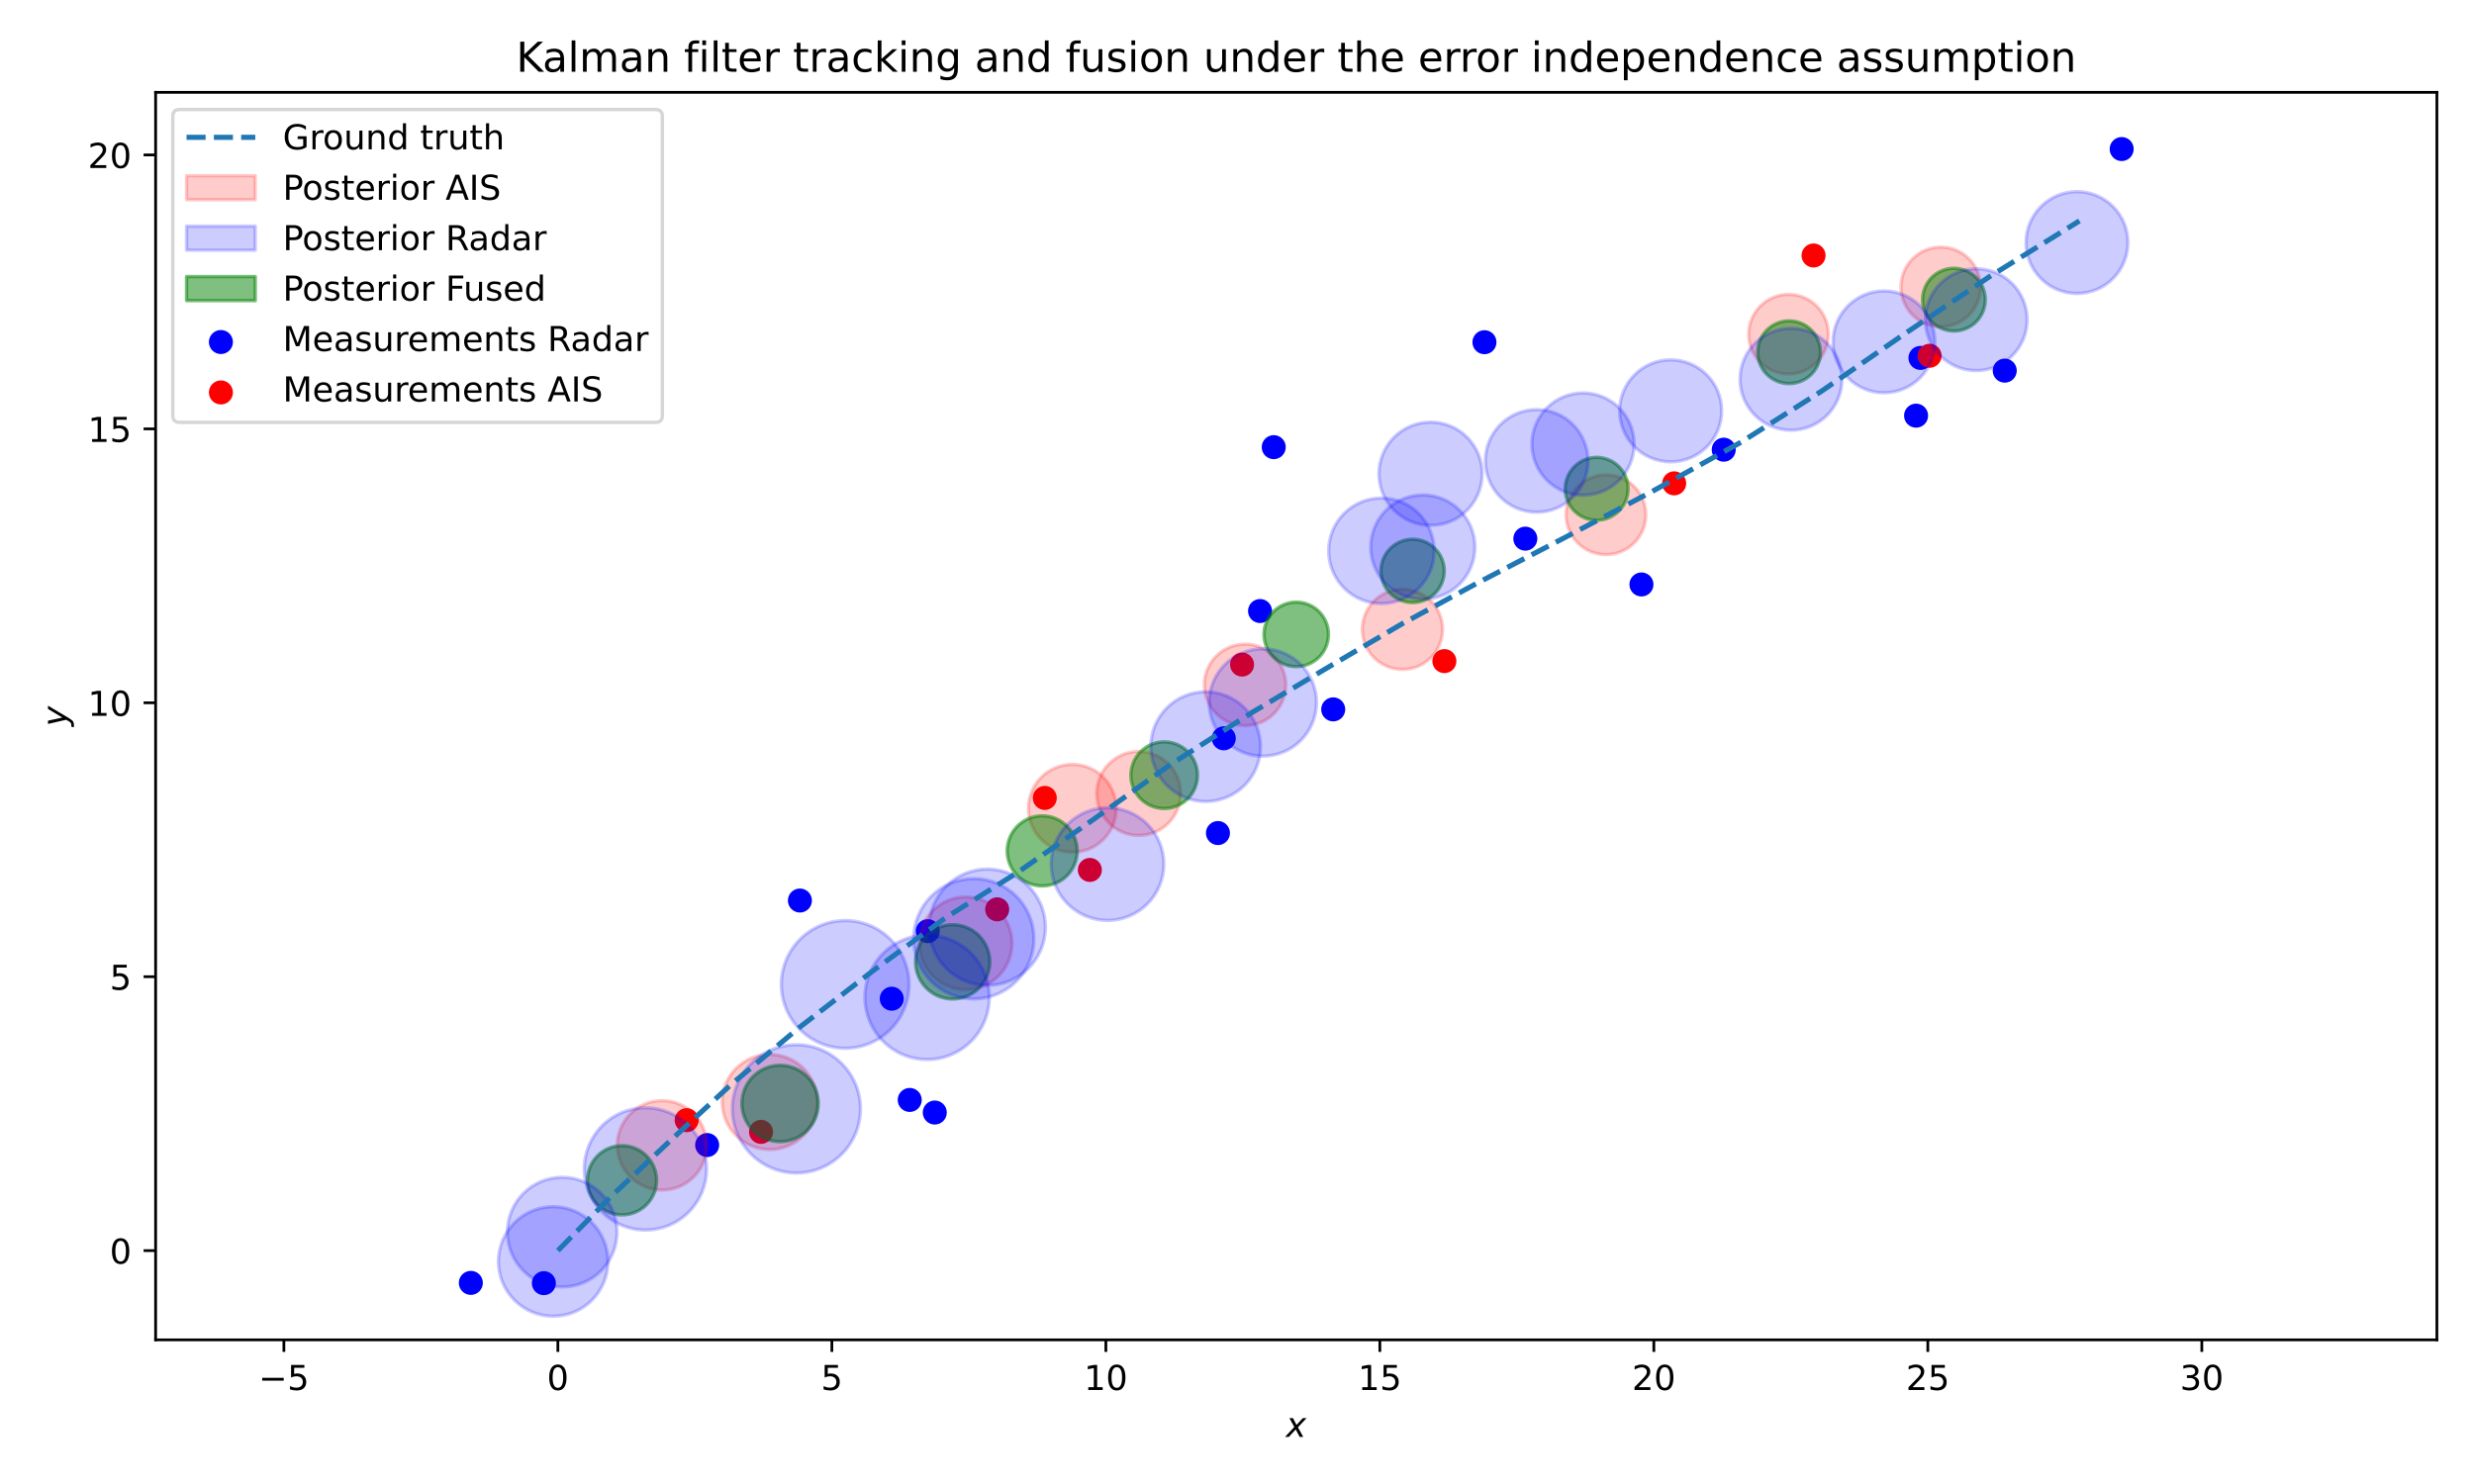 <?xml version="1.0" encoding="utf-8" standalone="no"?>
<!DOCTYPE svg PUBLIC "-//W3C//DTD SVG 1.1//EN"
  "http://www.w3.org/Graphics/SVG/1.1/DTD/svg11.dtd">
<!-- Created with matplotlib (https://matplotlib.org/) -->
<svg height="432pt" version="1.1" viewBox="0 0 720 432" width="720pt" xmlns="http://www.w3.org/2000/svg" xmlns:xlink="http://www.w3.org/1999/xlink">
 <defs>
  <style type="text/css">*{stroke-linecap:butt;stroke-linejoin:round;}</style>
 </defs>
 <g id="figure_1">
  <g id="patch_1">
   <path d="M 0 432 
L 720 432 
L 720 0 
L 0 0 
z
" style="fill:#ffffff;"/>
  </g>
  <g id="axes_1">
   <g id="patch_2">
    <path d="M 45.29 390.04 
L 709.2 390.04 
L 709.2 26.88 
L 45.29 26.88 
z
" style="fill:#ffffff;"/>
   </g>
   <g id="PathCollection_1">
    <defs>
     <path d="M 0 3 
C 0.796 3 1.559 2.684 2.121 2.121 
C 2.684 1.559 3 0.796 3 0 
C 3 -0.796 2.684 -1.559 2.121 -2.121 
C 1.559 -2.684 0.796 -3 0 -3 
C -0.796 -3 -1.559 -2.684 -2.121 -2.121 
C -2.684 -1.559 -3 -0.796 -3 0 
C -3 0.796 -2.684 1.559 -2.121 2.121 
C -1.559 2.684 -0.796 3 0 3 
z
" id="m20e8e42a6b" style="stroke:#0000ff;"/>
    </defs>
    <g clip-path="url(#p5b9c411e52)">
     <use style="fill:#0000ff;stroke:#0000ff;" x="158.277" xlink:href="#m20e8e42a6b" y="373.533"/>
     <use style="fill:#0000ff;stroke:#0000ff;" x="137.026" xlink:href="#m20e8e42a6b" y="373.456"/>
     <use style="fill:#0000ff;stroke:#0000ff;" x="205.798" xlink:href="#m20e8e42a6b" y="333.328"/>
     <use style="fill:#0000ff;stroke:#0000ff;" x="264.756" xlink:href="#m20e8e42a6b" y="320.197"/>
     <use style="fill:#0000ff;stroke:#0000ff;" x="232.797" xlink:href="#m20e8e42a6b" y="262.148"/>
     <use style="fill:#0000ff;stroke:#0000ff;" x="272.045" xlink:href="#m20e8e42a6b" y="323.865"/>
     <use style="fill:#0000ff;stroke:#0000ff;" x="270.003" xlink:href="#m20e8e42a6b" y="271.063"/>
     <use style="fill:#0000ff;stroke:#0000ff;" x="259.524" xlink:href="#m20e8e42a6b" y="290.731"/>
     <use style="fill:#0000ff;stroke:#0000ff;" x="354.456" xlink:href="#m20e8e42a6b" y="242.503"/>
     <use style="fill:#0000ff;stroke:#0000ff;" x="366.709" xlink:href="#m20e8e42a6b" y="177.873"/>
     <use style="fill:#0000ff;stroke:#0000ff;" x="356.155" xlink:href="#m20e8e42a6b" y="214.928"/>
     <use style="fill:#0000ff;stroke:#0000ff;" x="432.014" xlink:href="#m20e8e42a6b" y="99.617"/>
     <use style="fill:#0000ff;stroke:#0000ff;" x="388" xlink:href="#m20e8e42a6b" y="206.503"/>
     <use style="fill:#0000ff;stroke:#0000ff;" x="370.693" xlink:href="#m20e8e42a6b" y="130.17"/>
     <use style="fill:#0000ff;stroke:#0000ff;" x="477.706" xlink:href="#m20e8e42a6b" y="170.14"/>
     <use style="fill:#0000ff;stroke:#0000ff;" x="443.912" xlink:href="#m20e8e42a6b" y="156.804"/>
     <use style="fill:#0000ff;stroke:#0000ff;" x="501.652" xlink:href="#m20e8e42a6b" y="130.903"/>
     <use style="fill:#0000ff;stroke:#0000ff;" x="557.632" xlink:href="#m20e8e42a6b" y="120.997"/>
     <use style="fill:#0000ff;stroke:#0000ff;" x="558.905" xlink:href="#m20e8e42a6b" y="104.191"/>
     <use style="fill:#0000ff;stroke:#0000ff;" x="583.434" xlink:href="#m20e8e42a6b" y="107.893"/>
     <use style="fill:#0000ff;stroke:#0000ff;" x="617.464" xlink:href="#m20e8e42a6b" y="43.387"/>
    </g>
   </g>
   <g id="PathCollection_2">
    <defs>
     <path d="M 0 3 
C 0.796 3 1.559 2.684 2.121 2.121 
C 2.684 1.559 3 0.796 3 0 
C 3 -0.796 2.684 -1.559 2.121 -2.121 
C 1.559 -2.684 0.796 -3 0 -3 
C -0.796 -3 -1.559 -2.684 -2.121 -2.121 
C -2.684 -1.559 -3 -0.796 -3 0 
C -3 0.796 -2.684 1.559 -2.121 2.121 
C -1.559 2.684 -0.796 3 0 3 
z
" id="m58824fe059" style="stroke:#ff0000;"/>
    </defs>
    <g clip-path="url(#p5b9c411e52)">
     <use style="fill:#ff0000;stroke:#ff0000;" x="199.834" xlink:href="#m58824fe059" y="326.086"/>
     <use style="fill:#ff0000;stroke:#ff0000;" x="221.48" xlink:href="#m58824fe059" y="329.492"/>
     <use style="fill:#ff0000;stroke:#ff0000;" x="290.21" xlink:href="#m58824fe059" y="264.712"/>
     <use style="fill:#ff0000;stroke:#ff0000;" x="304.059" xlink:href="#m58824fe059" y="232.281"/>
     <use style="fill:#ff0000;stroke:#ff0000;" x="317.177" xlink:href="#m58824fe059" y="253.241"/>
     <use style="fill:#ff0000;stroke:#ff0000;" x="361.472" xlink:href="#m58824fe059" y="193.458"/>
     <use style="fill:#ff0000;stroke:#ff0000;" x="420.356" xlink:href="#m58824fe059" y="192.454"/>
     <use style="fill:#ff0000;stroke:#ff0000;" x="487.229" xlink:href="#m58824fe059" y="140.707"/>
     <use style="fill:#ff0000;stroke:#ff0000;" x="527.795" xlink:href="#m58824fe059" y="74.375"/>
     <use style="fill:#ff0000;stroke:#ff0000;" x="561.564" xlink:href="#m58824fe059" y="103.564"/>
    </g>
   </g>
   <g id="patch_3">
    <path clip-path="url(#p5b9c411e52)" d="M 192.666 346.445 
C 196.12 346.445 199.433 345.073 201.876 342.63 
C 204.319 340.188 205.691 336.874 205.691 333.42 
C 205.691 329.966 204.319 326.653 201.876 324.21 
C 199.433 321.768 196.12 320.395 192.666 320.395 
C 189.212 320.395 185.899 321.768 183.456 324.21 
C 181.014 326.653 179.641 329.966 179.641 333.42 
C 179.641 336.874 181.014 340.188 183.456 342.63 
C 185.899 345.073 189.212 346.445 192.666 346.445 
z
" style="fill:#ff0000;opacity:0.2;stroke:#ff0000;stroke-linejoin:miter;"/>
   </g>
   <g id="patch_4">
    <path clip-path="url(#p5b9c411e52)" d="M 224.018 334.642 
C 227.691 334.642 231.213 333.182 233.81 330.585 
C 236.407 327.988 237.867 324.466 237.867 320.793 
C 237.867 317.12 236.407 313.597 233.81 311 
C 231.213 308.403 227.691 306.944 224.018 306.944 
C 220.345 306.944 216.822 308.403 214.225 311 
C 211.628 313.597 210.169 317.12 210.169 320.793 
C 210.169 324.466 211.628 327.988 214.225 330.585 
C 216.822 333.182 220.345 334.642 224.018 334.642 
z
" style="fill:#ff0000;opacity:0.2;stroke:#ff0000;stroke-linejoin:miter;"/>
   </g>
   <g id="patch_5">
    <path clip-path="url(#p5b9c411e52)" d="M 281.031 288.1 
C 284.61 288.1 288.043 286.678 290.573 284.147 
C 293.104 281.617 294.526 278.184 294.526 274.605 
C 294.526 271.026 293.104 267.593 290.573 265.063 
C 288.043 262.532 284.61 261.11 281.031 261.11 
C 277.452 261.11 274.019 262.532 271.488 265.063 
C 268.958 267.593 267.536 271.026 267.536 274.605 
C 267.536 278.184 268.958 281.617 271.488 284.147 
C 274.019 286.678 277.452 288.1 281.031 288.1 
z
" style="fill:#ff0000;opacity:0.2;stroke:#ff0000;stroke-linejoin:miter;"/>
   </g>
   <g id="patch_6">
    <path clip-path="url(#p5b9c411e52)" d="M 312.078 248.11 
C 315.471 248.11 318.725 246.762 321.124 244.362 
C 323.524 241.963 324.872 238.709 324.872 235.316 
C 324.872 231.923 323.524 228.668 321.124 226.269 
C 318.725 223.87 315.471 222.522 312.078 222.522 
C 308.685 222.522 305.43 223.87 303.031 226.269 
C 300.632 228.668 299.284 231.923 299.284 235.316 
C 299.284 238.709 300.632 241.963 303.031 244.362 
C 305.43 246.762 308.685 248.11 312.078 248.11 
z
" style="fill:#ff0000;opacity:0.2;stroke:#ff0000;stroke-linejoin:miter;"/>
   </g>
   <g id="patch_7">
    <path clip-path="url(#p5b9c411e52)" d="M 331.396 243.199 
C 334.638 243.199 337.748 241.911 340.04 239.619 
C 342.332 237.326 343.62 234.217 343.62 230.975 
C 343.62 227.733 342.332 224.623 340.04 222.331 
C 337.748 220.038 334.638 218.75 331.396 218.75 
C 328.154 218.75 325.045 220.038 322.752 222.331 
C 320.46 224.623 319.172 227.733 319.172 230.975 
C 319.172 234.217 320.46 237.326 322.752 239.619 
C 325.045 241.911 328.154 243.199 331.396 243.199 
z
" style="fill:#ff0000;opacity:0.2;stroke:#ff0000;stroke-linejoin:miter;"/>
   </g>
   <g id="patch_8">
    <path clip-path="url(#p5b9c411e52)" d="M 362.35 211.239 
C 365.497 211.239 368.515 209.988 370.741 207.763 
C 372.966 205.538 374.216 202.519 374.216 199.372 
C 374.216 196.225 372.966 193.206 370.741 190.981 
C 368.515 188.756 365.497 187.505 362.35 187.505 
C 359.202 187.505 356.184 188.756 353.958 190.981 
C 351.733 193.206 350.483 196.225 350.483 199.372 
C 350.483 202.519 351.733 205.538 353.958 207.763 
C 356.184 209.988 359.202 211.239 362.35 211.239 
z
" style="fill:#ff0000;opacity:0.2;stroke:#ff0000;stroke-linejoin:miter;"/>
   </g>
   <g id="patch_9">
    <path clip-path="url(#p5b9c411e52)" d="M 408.154 194.884 
C 411.253 194.884 414.226 193.652 416.418 191.461 
C 418.61 189.269 419.841 186.296 419.841 183.197 
C 419.841 180.097 418.61 177.124 416.418 174.933 
C 414.226 172.741 411.253 171.51 408.154 171.51 
C 405.055 171.51 402.082 172.741 399.89 174.933 
C 397.698 177.124 396.467 180.097 396.467 183.197 
C 396.467 186.296 397.698 189.269 399.89 191.461 
C 402.082 193.652 405.055 194.884 408.154 194.884 
z
" style="fill:#ff0000;opacity:0.2;stroke:#ff0000;stroke-linejoin:miter;"/>
   </g>
   <g id="patch_10">
    <path clip-path="url(#p5b9c411e52)" d="M 467.375 161.458 
C 470.456 161.458 473.411 160.234 475.589 158.056 
C 477.768 155.877 478.992 152.922 478.992 149.841 
C 478.992 146.76 477.768 143.805 475.589 141.626 
C 473.411 139.448 470.456 138.224 467.375 138.224 
C 464.294 138.224 461.338 139.448 459.16 141.626 
C 456.981 143.805 455.757 146.76 455.757 149.841 
C 455.757 152.922 456.981 155.877 459.16 158.056 
C 461.338 160.234 464.294 161.458 467.375 161.458 
z
" style="fill:#ff0000;opacity:0.2;stroke:#ff0000;stroke-linejoin:miter;"/>
   </g>
   <g id="patch_11">
    <path clip-path="url(#p5b9c411e52)" d="M 520.515 108.898 
C 523.591 108.898 526.541 107.676 528.716 105.5 
C 530.892 103.325 532.114 100.375 532.114 97.299 
C 532.114 94.223 530.892 91.272 528.716 89.097 
C 526.541 86.922 523.591 85.7 520.515 85.7 
C 517.439 85.7 514.488 86.922 512.313 89.097 
C 510.138 91.272 508.916 94.223 508.916 97.299 
C 508.916 100.375 510.138 103.325 512.313 105.5 
C 514.488 107.676 517.439 108.898 520.515 108.898 
z
" style="fill:#ff0000;opacity:0.2;stroke:#ff0000;stroke-linejoin:miter;"/>
   </g>
   <g id="patch_12">
    <path clip-path="url(#p5b9c411e52)" d="M 564.822 95.131 
C 567.898 95.131 570.848 93.909 573.022 91.734 
C 575.197 89.559 576.419 86.609 576.419 83.534 
C 576.419 80.458 575.197 77.508 573.022 75.334 
C 570.848 73.159 567.898 71.937 564.822 71.937 
C 561.747 71.937 558.797 73.159 556.622 75.334 
C 554.447 77.508 553.225 80.458 553.225 83.534 
C 553.225 86.609 554.447 89.559 556.622 91.734 
C 558.797 93.909 561.747 95.131 564.822 95.131 
z
" style="fill:#ff0000;opacity:0.2;stroke:#ff0000;stroke-linejoin:miter;"/>
   </g>
   <g id="patch_13">
    <path clip-path="url(#p5b9c411e52)" d="M 181.022 353.655 
C 183.693 353.655 186.255 352.594 188.143 350.706 
C 190.032 348.817 191.093 346.255 191.093 343.584 
C 191.093 340.913 190.032 338.351 188.143 336.463 
C 186.255 334.574 183.693 333.513 181.022 333.513 
C 178.351 333.513 175.789 334.574 173.901 336.463 
C 172.012 338.351 170.951 340.913 170.951 343.584 
C 170.951 346.255 172.012 348.817 173.901 350.706 
C 175.789 352.594 178.351 353.655 181.022 353.655 
z
" style="fill:#008000;opacity:0.5;stroke:#008000;stroke-linejoin:miter;"/>
   </g>
   <g id="patch_14">
    <path clip-path="url(#p5b9c411e52)" d="M 227.026 332.348 
C 229.975 332.348 232.802 331.177 234.887 329.092 
C 236.972 327.007 238.143 324.18 238.143 321.231 
C 238.143 318.283 236.972 315.455 234.887 313.371 
C 232.802 311.286 229.975 310.115 227.026 310.115 
C 224.078 310.115 221.25 311.286 219.166 313.371 
C 217.081 315.455 215.91 318.283 215.91 321.231 
C 215.91 324.18 217.081 327.007 219.166 329.092 
C 221.25 331.177 224.078 332.348 227.026 332.348 
z
" style="fill:#008000;opacity:0.5;stroke:#008000;stroke-linejoin:miter;"/>
   </g>
   <g id="patch_15">
    <path clip-path="url(#p5b9c411e52)" d="M 277.252 290.812 
C 280.12 290.812 282.87 289.673 284.898 287.645 
C 286.926 285.617 288.065 282.867 288.065 279.999 
C 288.065 277.132 286.926 274.381 284.898 272.354 
C 282.87 270.326 280.12 269.187 277.252 269.187 
C 274.385 269.187 271.634 270.326 269.607 272.354 
C 267.579 274.381 266.44 277.132 266.44 279.999 
C 266.44 282.867 267.579 285.617 269.607 287.645 
C 271.634 289.673 274.385 290.812 277.252 290.812 
z
" style="fill:#008000;opacity:0.5;stroke:#008000;stroke-linejoin:miter;"/>
   </g>
   <g id="patch_16">
    <path clip-path="url(#p5b9c411e52)" d="M 303.312 257.897 
C 306.016 257.897 308.611 256.823 310.524 254.91 
C 312.436 252.997 313.511 250.403 313.511 247.698 
C 313.511 244.993 312.436 242.399 310.524 240.486 
C 308.611 238.573 306.016 237.499 303.312 237.499 
C 300.607 237.499 298.012 238.573 296.099 240.486 
C 294.187 242.399 293.112 244.993 293.112 247.698 
C 293.112 250.403 294.187 252.997 296.099 254.91 
C 298.012 256.823 300.607 257.897 303.312 257.897 
z
" style="fill:#008000;opacity:0.5;stroke:#008000;stroke-linejoin:miter;"/>
   </g>
   <g id="patch_17">
    <path clip-path="url(#p5b9c411e52)" d="M 338.811 235.364 
C 341.384 235.364 343.852 234.342 345.672 232.522 
C 347.491 230.703 348.513 228.235 348.513 225.662 
C 348.513 223.089 347.491 220.621 345.672 218.801 
C 343.852 216.982 341.384 215.959 338.811 215.959 
C 336.238 215.959 333.77 216.982 331.951 218.801 
C 330.131 220.621 329.109 223.089 329.109 225.662 
C 329.109 228.235 330.131 230.703 331.951 232.522 
C 333.77 234.342 336.238 235.364 338.811 235.364 
z
" style="fill:#008000;opacity:0.5;stroke:#008000;stroke-linejoin:miter;"/>
   </g>
   <g id="patch_18">
    <path clip-path="url(#p5b9c411e52)" d="M 377.239 194.058 
C 379.728 194.058 382.115 193.069 383.875 191.309 
C 385.635 189.549 386.624 187.161 386.624 184.672 
C 386.624 182.183 385.635 179.796 383.875 178.036 
C 382.115 176.276 379.728 175.287 377.239 175.287 
C 374.75 175.287 372.362 176.276 370.602 178.036 
C 368.842 179.796 367.853 182.183 367.853 184.672 
C 367.853 187.161 368.842 189.549 370.602 191.309 
C 372.362 193.069 374.75 194.058 377.239 194.058 
z
" style="fill:#008000;opacity:0.5;stroke:#008000;stroke-linejoin:miter;"/>
   </g>
   <g id="patch_19">
    <path clip-path="url(#p5b9c411e52)" d="M 411.102 175.415 
C 413.548 175.415 415.893 174.443 417.622 172.714 
C 419.351 170.985 420.323 168.64 420.323 166.194 
C 420.323 163.749 419.351 161.404 417.622 159.675 
C 415.893 157.946 413.548 156.974 411.102 156.974 
C 408.657 156.974 406.312 157.946 404.583 159.675 
C 402.854 161.404 401.882 163.749 401.882 166.194 
C 401.882 168.64 402.854 170.985 404.583 172.714 
C 406.312 174.443 408.657 175.415 411.102 175.415 
z
" style="fill:#008000;opacity:0.5;stroke:#008000;stroke-linejoin:miter;"/>
   </g>
   <g id="patch_20">
    <path clip-path="url(#p5b9c411e52)" d="M 464.665 151.444 
C 467.092 151.444 469.42 150.48 471.137 148.763 
C 472.853 147.047 473.817 144.719 473.817 142.292 
C 473.817 139.865 472.853 137.537 471.137 135.821 
C 469.42 134.104 467.092 133.14 464.665 133.14 
C 462.238 133.14 459.91 134.104 458.194 135.821 
C 456.477 137.537 455.513 139.865 455.513 142.292 
C 455.513 144.719 456.477 147.047 458.194 148.763 
C 459.91 150.48 462.238 151.444 464.665 151.444 
z
" style="fill:#008000;opacity:0.5;stroke:#008000;stroke-linejoin:miter;"/>
   </g>
   <g id="patch_21">
    <path clip-path="url(#p5b9c411e52)" d="M 520.671 111.667 
C 523.093 111.667 525.416 110.705 527.129 108.992 
C 528.841 107.28 529.803 104.957 529.803 102.535 
C 529.803 100.113 528.841 97.79 527.129 96.078 
C 525.416 94.365 523.093 93.403 520.671 93.403 
C 518.25 93.403 515.927 94.365 514.214 96.078 
C 512.502 97.79 511.54 100.113 511.54 102.535 
C 511.54 104.957 512.502 107.28 514.214 108.992 
C 515.927 110.705 518.25 111.667 520.671 111.667 
z
" style="fill:#008000;opacity:0.5;stroke:#008000;stroke-linejoin:miter;"/>
   </g>
   <g id="patch_22">
    <path clip-path="url(#p5b9c411e52)" d="M 568.646 96.357 
C 571.067 96.357 573.389 95.395 575.101 93.683 
C 576.813 91.971 577.775 89.649 577.775 87.228 
C 577.775 84.807 576.813 82.484 575.101 80.772 
C 573.389 79.061 571.067 78.099 568.646 78.099 
C 566.225 78.099 563.903 79.061 562.191 80.772 
C 560.479 82.484 559.517 84.807 559.517 87.228 
C 559.517 89.649 560.479 91.971 562.191 93.683 
C 563.903 95.395 566.225 96.357 568.646 96.357 
z
" style="fill:#008000;opacity:0.5;stroke:#008000;stroke-linejoin:miter;"/>
   </g>
   <g id="patch_23">
    <path clip-path="url(#p5b9c411e52)" d="M 162.358 364.061 
C 162.358 364.061 162.358 364.061 162.358 364.061 
C 162.358 364.061 162.358 364.061 162.358 364.061 
C 162.358 364.061 162.358 364.061 162.358 364.061 
C 162.358 364.061 162.358 364.061 162.358 364.061 
C 162.358 364.061 162.358 364.061 162.358 364.061 
C 162.358 364.061 162.358 364.061 162.358 364.061 
C 162.358 364.061 162.358 364.061 162.358 364.061 
C 162.358 364.061 162.358 364.061 162.358 364.061 
z
" style="fill:#ff0000;opacity:0.2;stroke:#ff0000;stroke-linejoin:miter;"/>
   </g>
   <g id="patch_24">
    <path clip-path="url(#p5b9c411e52)" d="M 162.358 364.061 
C 162.358 364.061 162.358 364.061 162.358 364.061 
C 162.358 364.061 162.358 364.061 162.358 364.061 
C 162.358 364.061 162.358 364.061 162.358 364.061 
C 162.358 364.061 162.358 364.061 162.358 364.061 
C 162.358 364.061 162.358 364.061 162.358 364.061 
C 162.358 364.061 162.358 364.061 162.358 364.061 
C 162.358 364.061 162.358 364.061 162.358 364.061 
C 162.358 364.061 162.358 364.061 162.358 364.061 
z
" style="fill:#0000ff;opacity:0.2;stroke:#0000ff;stroke-linejoin:miter;"/>
   </g>
   <g id="patch_25">
    <path clip-path="url(#p5b9c411e52)" d="M 162.358 364.061 
C 162.358 364.061 162.358 364.061 162.358 364.061 
C 162.358 364.061 162.358 364.061 162.358 364.061 
C 162.358 364.061 162.358 364.061 162.358 364.061 
C 162.358 364.061 162.358 364.061 162.358 364.061 
C 162.358 364.061 162.358 364.061 162.358 364.061 
C 162.358 364.061 162.358 364.061 162.358 364.061 
C 162.358 364.061 162.358 364.061 162.358 364.061 
C 162.358 364.061 162.358 364.061 162.358 364.061 
z
" style="fill:#008000;opacity:0.5;stroke:#008000;stroke-linejoin:miter;"/>
   </g>
   <g id="patch_26">
    <path clip-path="url(#p5b9c411e52)" d="M 160.998 383.166 
C 165.227 383.166 169.284 381.486 172.274 378.495 
C 175.265 375.504 176.945 371.448 176.945 367.218 
C 176.945 362.989 175.265 358.932 172.274 355.942 
C 169.284 352.951 165.227 351.271 160.998 351.271 
C 156.768 351.271 152.711 352.951 149.721 355.942 
C 146.73 358.932 145.05 362.989 145.05 367.218 
C 145.05 371.448 146.73 375.504 149.721 378.495 
C 152.711 381.486 156.768 383.166 160.998 383.166 
z
" style="fill:#0000ff;opacity:0.2;stroke:#0000ff;stroke-linejoin:miter;"/>
   </g>
   <g id="patch_27">
    <path clip-path="url(#p5b9c411e52)" d="M 163.619 374.636 
C 167.852 374.636 171.911 372.955 174.904 369.962 
C 177.897 366.969 179.579 362.909 179.579 358.677 
C 179.579 354.444 177.897 350.385 174.904 347.392 
C 171.911 344.399 167.852 342.717 163.619 342.717 
C 159.387 342.717 155.327 344.399 152.334 347.392 
C 149.341 350.385 147.66 354.444 147.66 358.677 
C 147.66 362.909 149.341 366.969 152.334 369.962 
C 155.327 372.955 159.387 374.636 163.619 374.636 
z
" style="fill:#0000ff;opacity:0.2;stroke:#0000ff;stroke-linejoin:miter;"/>
   </g>
   <g id="patch_28">
    <path clip-path="url(#p5b9c411e52)" d="M 187.844 358.081 
C 192.565 358.081 197.093 356.205 200.431 352.867 
C 203.77 349.529 205.645 345 205.645 340.279 
C 205.645 335.558 203.77 331.03 200.431 327.692 
C 197.093 324.354 192.565 322.478 187.844 322.478 
C 183.123 322.478 178.595 324.354 175.257 327.692 
C 171.919 331.03 170.043 335.558 170.043 340.279 
C 170.043 345 171.919 349.529 175.257 352.867 
C 178.595 356.205 183.123 358.081 187.844 358.081 
z
" style="fill:#0000ff;opacity:0.2;stroke:#0000ff;stroke-linejoin:miter;"/>
   </g>
   <g id="patch_29">
    <path clip-path="url(#p5b9c411e52)" d="M 231.769 341.457 
C 236.718 341.457 241.465 339.491 244.965 335.991 
C 248.464 332.492 250.431 327.745 250.431 322.796 
C 250.431 317.847 248.464 313.1 244.965 309.6 
C 241.465 306.101 236.718 304.134 231.769 304.134 
C 226.82 304.134 222.073 306.101 218.574 309.6 
C 215.074 313.1 213.108 317.847 213.108 322.796 
C 213.108 327.745 215.074 332.492 218.574 335.991 
C 222.073 339.491 226.82 341.457 231.769 341.457 
z
" style="fill:#0000ff;opacity:0.2;stroke:#0000ff;stroke-linejoin:miter;"/>
   </g>
   <g id="patch_30">
    <path clip-path="url(#p5b9c411e52)" d="M 245.983 305.16 
C 250.913 305.16 255.642 303.201 259.129 299.715 
C 262.615 296.228 264.574 291.499 264.574 286.568 
C 264.574 281.638 262.615 276.909 259.129 273.422 
C 255.642 269.936 250.913 267.977 245.983 267.977 
C 241.052 267.977 236.323 269.936 232.837 273.422 
C 229.35 276.909 227.391 281.638 227.391 286.568 
C 227.391 291.499 229.35 296.228 232.837 299.715 
C 236.323 303.201 241.052 305.16 245.983 305.16 
z
" style="fill:#0000ff;opacity:0.2;stroke:#0000ff;stroke-linejoin:miter;"/>
   </g>
   <g id="patch_31">
    <path clip-path="url(#p5b9c411e52)" d="M 269.819 308.435 
C 274.621 308.435 279.227 306.527 282.623 303.131 
C 286.018 299.736 287.926 295.13 287.926 290.328 
C 287.926 285.526 286.018 280.92 282.623 277.524 
C 279.227 274.129 274.621 272.221 269.819 272.221 
C 265.017 272.221 260.411 274.129 257.016 277.524 
C 253.62 280.92 251.712 285.526 251.712 290.328 
C 251.712 295.13 253.62 299.736 257.016 303.131 
C 260.411 306.527 265.017 308.435 269.819 308.435 
z
" style="fill:#0000ff;opacity:0.2;stroke:#0000ff;stroke-linejoin:miter;"/>
   </g>
   <g id="patch_32">
    <path clip-path="url(#p5b9c411e52)" d="M 283.387 290.791 
C 288.03 290.791 292.484 288.947 295.767 285.664 
C 299.05 282.38 300.895 277.927 300.895 273.284 
C 300.895 268.641 299.05 264.188 295.767 260.905 
C 292.484 257.621 288.03 255.777 283.387 255.777 
C 278.744 255.777 274.291 257.621 271.008 260.905 
C 267.725 264.188 265.88 268.641 265.88 273.284 
C 265.88 277.927 267.725 282.38 271.008 285.664 
C 274.291 288.947 278.744 290.791 283.387 290.791 
z
" style="fill:#0000ff;opacity:0.2;stroke:#0000ff;stroke-linejoin:miter;"/>
   </g>
   <g id="patch_33">
    <path clip-path="url(#p5b9c411e52)" d="M 287.341 286.846 
C 291.829 286.846 296.133 285.062 299.307 281.889 
C 302.481 278.715 304.264 274.411 304.264 269.923 
C 304.264 265.435 302.481 261.13 299.307 257.956 
C 296.133 254.783 291.829 253 287.341 253 
C 282.853 253 278.548 254.783 275.374 257.956 
C 272.201 261.13 270.418 265.435 270.418 269.923 
C 270.418 274.411 272.201 278.715 275.374 281.889 
C 278.548 285.062 282.853 286.846 287.341 286.846 
z
" style="fill:#0000ff;opacity:0.2;stroke:#0000ff;stroke-linejoin:miter;"/>
   </g>
   <g id="patch_34">
    <path clip-path="url(#p5b9c411e52)" d="M 322.317 267.942 
C 326.668 267.942 330.841 266.213 333.918 263.136 
C 336.994 260.06 338.723 255.886 338.723 251.535 
C 338.723 247.184 336.994 243.011 333.918 239.934 
C 330.841 236.858 326.668 235.129 322.317 235.129 
C 317.966 235.129 313.792 236.858 310.716 239.934 
C 307.639 243.011 305.911 247.184 305.911 251.535 
C 305.911 255.886 307.639 260.06 310.716 263.136 
C 313.792 266.213 317.966 267.942 322.317 267.942 
z
" style="fill:#0000ff;opacity:0.2;stroke:#0000ff;stroke-linejoin:miter;"/>
   </g>
   <g id="patch_35">
    <path clip-path="url(#p5b9c411e52)" d="M 350.883 233.323 
C 355.119 233.323 359.183 231.639 362.179 228.644 
C 365.174 225.648 366.857 221.585 366.857 217.348 
C 366.857 213.112 365.174 209.048 362.179 206.053 
C 359.183 203.057 355.119 201.374 350.883 201.374 
C 346.647 201.374 342.583 203.057 339.588 206.053 
C 336.592 209.048 334.909 213.112 334.909 217.348 
C 334.909 221.585 336.592 225.648 339.588 228.644 
C 342.583 231.639 346.647 233.323 350.883 233.323 
z
" style="fill:#0000ff;opacity:0.2;stroke:#0000ff;stroke-linejoin:miter;"/>
   </g>
   <g id="patch_36">
    <path clip-path="url(#p5b9c411e52)" d="M 367.519 220.118 
C 371.663 220.118 375.639 218.471 378.57 215.54 
C 381.5 212.609 383.147 208.634 383.147 204.489 
C 383.147 200.345 381.5 196.369 378.57 193.438 
C 375.639 190.508 371.663 188.861 367.519 188.861 
C 363.374 188.861 359.398 190.508 356.468 193.438 
C 353.537 196.369 351.89 200.345 351.89 204.489 
C 351.89 208.634 353.537 212.609 356.468 215.54 
C 359.398 218.471 363.374 220.118 367.519 220.118 
z
" style="fill:#0000ff;opacity:0.2;stroke:#0000ff;stroke-linejoin:miter;"/>
   </g>
   <g id="patch_37">
    <path clip-path="url(#p5b9c411e52)" d="M 402.032 175.706 
C 406.107 175.706 410.015 174.088 412.896 171.207 
C 415.777 168.326 417.395 164.418 417.395 160.344 
C 417.395 156.269 415.777 152.361 412.896 149.48 
C 410.015 146.599 406.107 144.981 402.032 144.981 
C 397.958 144.981 394.05 146.599 391.169 149.48 
C 388.288 152.361 386.67 156.269 386.67 160.344 
C 386.67 164.418 388.288 168.326 391.169 171.207 
C 394.05 174.088 397.958 175.706 402.032 175.706 
z
" style="fill:#0000ff;opacity:0.2;stroke:#0000ff;stroke-linejoin:miter;"/>
   </g>
   <g id="patch_38">
    <path clip-path="url(#p5b9c411e52)" d="M 414.088 174.435 
C 418.111 174.435 421.969 172.837 424.813 169.992 
C 427.658 167.148 429.256 163.29 429.256 159.267 
C 429.256 155.244 427.658 151.386 424.813 148.542 
C 421.969 145.697 418.111 144.099 414.088 144.099 
C 410.066 144.099 406.207 145.697 403.363 148.542 
C 400.519 151.386 398.92 155.244 398.92 159.267 
C 398.92 163.29 400.519 167.148 403.363 169.992 
C 406.207 172.837 410.066 174.435 414.088 174.435 
z
" style="fill:#0000ff;opacity:0.2;stroke:#0000ff;stroke-linejoin:miter;"/>
   </g>
   <g id="patch_39">
    <path clip-path="url(#p5b9c411e52)" d="M 416.338 152.948 
C 420.324 152.948 424.148 151.365 426.967 148.546 
C 429.785 145.727 431.369 141.903 431.369 137.917 
C 431.369 133.931 429.785 130.107 426.967 127.288 
C 424.148 124.47 420.324 122.886 416.338 122.886 
C 412.352 122.886 408.528 124.47 405.709 127.288 
C 402.89 130.107 401.307 133.931 401.307 137.917 
C 401.307 141.903 402.89 145.727 405.709 148.546 
C 408.528 151.365 412.352 152.948 416.338 152.948 
z
" style="fill:#0000ff;opacity:0.2;stroke:#0000ff;stroke-linejoin:miter;"/>
   </g>
   <g id="patch_40">
    <path clip-path="url(#p5b9c411e52)" d="M 447.215 149.104 
C 451.177 149.104 454.978 147.53 457.78 144.728 
C 460.581 141.927 462.156 138.126 462.156 134.164 
C 462.156 130.201 460.581 126.401 457.78 123.599 
C 454.978 120.797 451.177 119.223 447.215 119.223 
C 443.253 119.223 439.452 120.797 436.65 123.599 
C 433.848 126.401 432.274 130.201 432.274 134.164 
C 432.274 138.126 433.848 141.927 436.65 144.728 
C 439.452 147.53 443.253 149.104 447.215 149.104 
z
" style="fill:#0000ff;opacity:0.2;stroke:#0000ff;stroke-linejoin:miter;"/>
   </g>
   <g id="patch_41">
    <path clip-path="url(#p5b9c411e52)" d="M 460.709 144.159 
C 464.656 144.159 468.443 142.591 471.234 139.799 
C 474.025 137.008 475.593 133.222 475.593 129.274 
C 475.593 125.327 474.025 121.541 471.234 118.75 
C 468.443 115.958 464.656 114.39 460.709 114.39 
C 456.762 114.39 452.975 115.958 450.184 118.75 
C 447.393 121.541 445.825 125.327 445.825 129.274 
C 445.825 133.222 447.393 137.008 450.184 139.799 
C 452.975 142.591 456.762 144.159 460.709 144.159 
z
" style="fill:#0000ff;opacity:0.2;stroke:#0000ff;stroke-linejoin:miter;"/>
   </g>
   <g id="patch_42">
    <path clip-path="url(#p5b9c411e52)" d="M 486.207 134.454 
C 490.146 134.454 493.924 132.889 496.71 130.104 
C 499.495 127.318 501.06 123.54 501.06 119.601 
C 501.06 115.663 499.495 111.884 496.71 109.099 
C 493.924 106.314 490.146 104.749 486.207 104.749 
C 482.269 104.749 478.491 106.314 475.705 109.099 
C 472.92 111.884 471.355 115.663 471.355 119.601 
C 471.355 123.54 472.92 127.318 475.705 130.104 
C 478.491 132.889 482.269 134.454 486.207 134.454 
z
" style="fill:#0000ff;opacity:0.2;stroke:#0000ff;stroke-linejoin:miter;"/>
   </g>
   <g id="patch_43">
    <path clip-path="url(#p5b9c411e52)" d="M 521.236 125.236 
C 525.171 125.236 528.945 123.673 531.727 120.891 
C 534.509 118.109 536.072 114.335 536.072 110.4 
C 536.072 106.466 534.509 102.692 531.727 99.91 
C 528.945 97.128 525.171 95.564 521.236 95.564 
C 517.302 95.564 513.528 97.128 510.746 99.91 
C 507.963 102.692 506.4 106.466 506.4 110.4 
C 506.4 114.335 507.963 118.109 510.746 120.891 
C 513.528 123.673 517.302 125.236 521.236 125.236 
z
" style="fill:#0000ff;opacity:0.2;stroke:#0000ff;stroke-linejoin:miter;"/>
   </g>
   <g id="patch_44">
    <path clip-path="url(#p5b9c411e52)" d="M 548.292 114.348 
C 552.225 114.348 555.997 112.785 558.778 110.004 
C 561.558 107.223 563.121 103.451 563.121 99.519 
C 563.121 95.586 561.558 91.814 558.778 89.033 
C 555.997 86.252 552.225 84.69 548.292 84.69 
C 544.359 84.69 540.587 86.252 537.806 89.033 
C 535.026 91.814 533.463 95.586 533.463 99.519 
C 533.463 103.451 535.026 107.223 537.806 110.004 
C 540.587 112.785 544.359 114.348 548.292 114.348 
z
" style="fill:#0000ff;opacity:0.2;stroke:#0000ff;stroke-linejoin:miter;"/>
   </g>
   <g id="patch_45">
    <path clip-path="url(#p5b9c411e52)" d="M 575.135 107.893 
C 579.067 107.893 582.839 106.331 585.62 103.55 
C 588.4 100.77 589.962 96.998 589.962 93.066 
C 589.962 89.134 588.4 85.362 585.62 82.582 
C 582.839 79.801 579.067 78.239 575.135 78.239 
C 571.203 78.239 567.431 79.801 564.651 82.582 
C 561.87 85.362 560.308 89.134 560.308 93.066 
C 560.308 96.998 561.87 100.77 564.651 103.55 
C 567.431 106.331 571.203 107.893 575.135 107.893 
z
" style="fill:#0000ff;opacity:0.2;stroke:#0000ff;stroke-linejoin:miter;"/>
   </g>
   <g id="patch_46">
    <path clip-path="url(#p5b9c411e52)" d="M 604.454 85.436 
C 608.386 85.436 612.158 83.873 614.938 81.093 
C 617.719 78.312 619.281 74.54 619.281 70.608 
C 619.281 66.676 617.719 62.904 614.938 60.124 
C 612.158 57.343 608.386 55.781 604.454 55.781 
C 600.521 55.781 596.75 57.343 593.969 60.124 
C 591.189 62.904 589.626 66.676 589.626 70.608 
C 589.626 74.54 591.189 78.312 593.969 81.093 
C 596.75 83.873 600.521 85.436 604.454 85.436 
z
" style="fill:#0000ff;opacity:0.2;stroke:#0000ff;stroke-linejoin:miter;"/>
   </g>
   <g id="matplotlib.axis_1">
    <g id="xtick_1">
     <g id="line2d_1">
      <defs>
       <path d="M 0 0 
L 0 3.5 
" id="m71daad3e57" style="stroke:#000000;stroke-width:0.8;"/>
      </defs>
      <g>
       <use style="stroke:#000000;stroke-width:0.8;" x="82.619" xlink:href="#m71daad3e57" y="390.04"/>
      </g>
     </g>
     <g id="text_1">
      <!-- −5 -->
      <g transform="translate(75.248 404.638)scale(0.1 -0.1)">
       <defs>
        <path d="M 10.594 35.5 
L 73.188 35.5 
L 73.188 27.203 
L 10.594 27.203 
z
" id="DejaVuSans-8722"/>
        <path d="M 10.797 72.906 
L 49.516 72.906 
L 49.516 64.594 
L 19.828 64.594 
L 19.828 46.734 
Q 21.969 47.469 24.109 47.828 
Q 26.266 48.188 28.422 48.188 
Q 40.625 48.188 47.75 41.5 
Q 54.891 34.812 54.891 23.391 
Q 54.891 11.625 47.562 5.094 
Q 40.234 -1.422 26.906 -1.422 
Q 22.312 -1.422 17.547 -0.641 
Q 12.797 0.141 7.719 1.703 
L 7.719 11.625 
Q 12.109 9.234 16.797 8.062 
Q 21.484 6.891 26.703 6.891 
Q 35.156 6.891 40.078 11.328 
Q 45.016 15.766 45.016 23.391 
Q 45.016 31 40.078 35.438 
Q 35.156 39.891 26.703 39.891 
Q 22.75 39.891 18.812 39.016 
Q 14.891 38.141 10.797 36.281 
z
" id="DejaVuSans-53"/>
       </defs>
       <use xlink:href="#DejaVuSans-8722"/>
       <use x="83.789" xlink:href="#DejaVuSans-53"/>
      </g>
     </g>
    </g>
    <g id="xtick_2">
     <g id="line2d_2">
      <g>
       <use style="stroke:#000000;stroke-width:0.8;" x="162.358" xlink:href="#m71daad3e57" y="390.04"/>
      </g>
     </g>
     <g id="text_2">
      <!-- 0 -->
      <g transform="translate(159.177 404.638)scale(0.1 -0.1)">
       <defs>
        <path d="M 31.781 66.406 
Q 24.172 66.406 20.328 58.906 
Q 16.5 51.422 16.5 36.375 
Q 16.5 21.391 20.328 13.891 
Q 24.172 6.391 31.781 6.391 
Q 39.453 6.391 43.281 13.891 
Q 47.125 21.391 47.125 36.375 
Q 47.125 51.422 43.281 58.906 
Q 39.453 66.406 31.781 66.406 
z
M 31.781 74.219 
Q 44.047 74.219 50.516 64.516 
Q 56.984 54.828 56.984 36.375 
Q 56.984 17.969 50.516 8.266 
Q 44.047 -1.422 31.781 -1.422 
Q 19.531 -1.422 13.062 8.266 
Q 6.594 17.969 6.594 36.375 
Q 6.594 54.828 13.062 64.516 
Q 19.531 74.219 31.781 74.219 
z
" id="DejaVuSans-48"/>
       </defs>
       <use xlink:href="#DejaVuSans-48"/>
      </g>
     </g>
    </g>
    <g id="xtick_3">
     <g id="line2d_3">
      <g>
       <use style="stroke:#000000;stroke-width:0.8;" x="242.096" xlink:href="#m71daad3e57" y="390.04"/>
      </g>
     </g>
     <g id="text_3">
      <!-- 5 -->
      <g transform="translate(238.915 404.638)scale(0.1 -0.1)">
       <use xlink:href="#DejaVuSans-53"/>
      </g>
     </g>
    </g>
    <g id="xtick_4">
     <g id="line2d_4">
      <g>
       <use style="stroke:#000000;stroke-width:0.8;" x="321.835" xlink:href="#m71daad3e57" y="390.04"/>
      </g>
     </g>
     <g id="text_4">
      <!-- 10 -->
      <g transform="translate(315.472 404.638)scale(0.1 -0.1)">
       <defs>
        <path d="M 12.406 8.297 
L 28.516 8.297 
L 28.516 63.922 
L 10.984 60.406 
L 10.984 69.391 
L 28.422 72.906 
L 38.281 72.906 
L 38.281 8.297 
L 54.391 8.297 
L 54.391 0 
L 12.406 0 
z
" id="DejaVuSans-49"/>
       </defs>
       <use xlink:href="#DejaVuSans-49"/>
       <use x="63.623" xlink:href="#DejaVuSans-48"/>
      </g>
     </g>
    </g>
    <g id="xtick_5">
     <g id="line2d_5">
      <g>
       <use style="stroke:#000000;stroke-width:0.8;" x="401.573" xlink:href="#m71daad3e57" y="390.04"/>
      </g>
     </g>
     <g id="text_5">
      <!-- 15 -->
      <g transform="translate(395.211 404.638)scale(0.1 -0.1)">
       <use xlink:href="#DejaVuSans-49"/>
       <use x="63.623" xlink:href="#DejaVuSans-53"/>
      </g>
     </g>
    </g>
    <g id="xtick_6">
     <g id="line2d_6">
      <g>
       <use style="stroke:#000000;stroke-width:0.8;" x="481.312" xlink:href="#m71daad3e57" y="390.04"/>
      </g>
     </g>
     <g id="text_6">
      <!-- 20 -->
      <g transform="translate(474.949 404.638)scale(0.1 -0.1)">
       <defs>
        <path d="M 19.188 8.297 
L 53.609 8.297 
L 53.609 0 
L 7.328 0 
L 7.328 8.297 
Q 12.938 14.109 22.625 23.891 
Q 32.328 33.688 34.812 36.531 
Q 39.547 41.844 41.422 45.531 
Q 43.312 49.219 43.312 52.781 
Q 43.312 58.594 39.234 62.25 
Q 35.156 65.922 28.609 65.922 
Q 23.969 65.922 18.812 64.312 
Q 13.672 62.703 7.812 59.422 
L 7.812 69.391 
Q 13.766 71.781 18.938 73 
Q 24.125 74.219 28.422 74.219 
Q 39.75 74.219 46.484 68.547 
Q 53.219 62.891 53.219 53.422 
Q 53.219 48.922 51.531 44.891 
Q 49.859 40.875 45.406 35.406 
Q 44.188 33.984 37.641 27.219 
Q 31.109 20.453 19.188 8.297 
z
" id="DejaVuSans-50"/>
       </defs>
       <use xlink:href="#DejaVuSans-50"/>
       <use x="63.623" xlink:href="#DejaVuSans-48"/>
      </g>
     </g>
    </g>
    <g id="xtick_7">
     <g id="line2d_7">
      <g>
       <use style="stroke:#000000;stroke-width:0.8;" x="561.05" xlink:href="#m71daad3e57" y="390.04"/>
      </g>
     </g>
     <g id="text_7">
      <!-- 25 -->
      <g transform="translate(554.688 404.638)scale(0.1 -0.1)">
       <use xlink:href="#DejaVuSans-50"/>
       <use x="63.623" xlink:href="#DejaVuSans-53"/>
      </g>
     </g>
    </g>
    <g id="xtick_8">
     <g id="line2d_8">
      <g>
       <use style="stroke:#000000;stroke-width:0.8;" x="640.789" xlink:href="#m71daad3e57" y="390.04"/>
      </g>
     </g>
     <g id="text_8">
      <!-- 30 -->
      <g transform="translate(634.426 404.638)scale(0.1 -0.1)">
       <defs>
        <path d="M 40.578 39.312 
Q 47.656 37.797 51.625 33 
Q 55.609 28.219 55.609 21.188 
Q 55.609 10.406 48.188 4.484 
Q 40.766 -1.422 27.094 -1.422 
Q 22.516 -1.422 17.656 -0.516 
Q 12.797 0.391 7.625 2.203 
L 7.625 11.719 
Q 11.719 9.328 16.594 8.109 
Q 21.484 6.891 26.812 6.891 
Q 36.078 6.891 40.938 10.547 
Q 45.797 14.203 45.797 21.188 
Q 45.797 27.641 41.281 31.266 
Q 36.766 34.906 28.719 34.906 
L 20.219 34.906 
L 20.219 43.016 
L 29.109 43.016 
Q 36.375 43.016 40.234 45.922 
Q 44.094 48.828 44.094 54.297 
Q 44.094 59.906 40.109 62.906 
Q 36.141 65.922 28.719 65.922 
Q 24.656 65.922 20.016 65.031 
Q 15.375 64.156 9.812 62.312 
L 9.812 71.094 
Q 15.438 72.656 20.344 73.438 
Q 25.25 74.219 29.594 74.219 
Q 40.828 74.219 47.359 69.109 
Q 53.906 64.016 53.906 55.328 
Q 53.906 49.266 50.438 45.094 
Q 46.969 40.922 40.578 39.312 
z
" id="DejaVuSans-51"/>
       </defs>
       <use xlink:href="#DejaVuSans-51"/>
       <use x="63.623" xlink:href="#DejaVuSans-48"/>
      </g>
     </g>
    </g>
    <g id="text_9">
     <!-- $x$ -->
     <g transform="translate(374.245 418.317)scale(0.1 -0.1)">
      <defs>
       <path d="M 60.016 54.688 
L 34.906 27.875 
L 50.297 0 
L 39.984 0 
L 28.422 21.688 
L 8.297 0 
L -2.594 0 
L 24.312 28.812 
L 10.016 54.688 
L 20.312 54.688 
L 30.812 34.906 
L 49.125 54.688 
z
" id="DejaVuSans-Oblique-120"/>
      </defs>
      <use transform="translate(0 0.312)" xlink:href="#DejaVuSans-Oblique-120"/>
     </g>
    </g>
   </g>
   <g id="matplotlib.axis_2">
    <g id="ytick_1">
     <g id="line2d_9">
      <defs>
       <path d="M 0 0 
L -3.5 0 
" id="m631faa2d2a" style="stroke:#000000;stroke-width:0.8;"/>
      </defs>
      <g>
       <use style="stroke:#000000;stroke-width:0.8;" x="45.29" xlink:href="#m631faa2d2a" y="364.061"/>
      </g>
     </g>
     <g id="text_10">
      <!-- 0 -->
      <g transform="translate(31.927 367.86)scale(0.1 -0.1)">
       <use xlink:href="#DejaVuSans-48"/>
      </g>
     </g>
    </g>
    <g id="ytick_2">
     <g id="line2d_10">
      <g>
       <use style="stroke:#000000;stroke-width:0.8;" x="45.29" xlink:href="#m631faa2d2a" y="284.323"/>
      </g>
     </g>
     <g id="text_11">
      <!-- 5 -->
      <g transform="translate(31.927 288.122)scale(0.1 -0.1)">
       <use xlink:href="#DejaVuSans-53"/>
      </g>
     </g>
    </g>
    <g id="ytick_3">
     <g id="line2d_11">
      <g>
       <use style="stroke:#000000;stroke-width:0.8;" x="45.29" xlink:href="#m631faa2d2a" y="204.584"/>
      </g>
     </g>
     <g id="text_12">
      <!-- 10 -->
      <g transform="translate(25.565 208.383)scale(0.1 -0.1)">
       <use xlink:href="#DejaVuSans-49"/>
       <use x="63.623" xlink:href="#DejaVuSans-48"/>
      </g>
     </g>
    </g>
    <g id="ytick_4">
     <g id="line2d_12">
      <g>
       <use style="stroke:#000000;stroke-width:0.8;" x="45.29" xlink:href="#m631faa2d2a" y="124.846"/>
      </g>
     </g>
     <g id="text_13">
      <!-- 15 -->
      <g transform="translate(25.565 128.645)scale(0.1 -0.1)">
       <use xlink:href="#DejaVuSans-49"/>
       <use x="63.623" xlink:href="#DejaVuSans-53"/>
      </g>
     </g>
    </g>
    <g id="ytick_5">
     <g id="line2d_13">
      <g>
       <use style="stroke:#000000;stroke-width:0.8;" x="45.29" xlink:href="#m631faa2d2a" y="45.107"/>
      </g>
     </g>
     <g id="text_14">
      <!-- 20 -->
      <g transform="translate(25.565 48.906)scale(0.1 -0.1)">
       <use xlink:href="#DejaVuSans-50"/>
       <use x="63.623" xlink:href="#DejaVuSans-48"/>
      </g>
     </g>
    </g>
    <g id="text_15">
     <!-- $y$ -->
     <g transform="translate(19.465 211.46)rotate(-90)scale(0.1 -0.1)">
      <defs>
       <path d="M 24.812 -5.078 
Q 18.562 -15.578 14.625 -18.188 
Q 10.688 -20.797 4.594 -20.797 
L -2.484 -20.797 
L -0.984 -13.281 
L 4.203 -13.281 
Q 7.953 -13.281 10.594 -11.234 
Q 13.234 -9.188 16.5 -3.219 
L 19.281 2 
L 7.172 54.688 
L 16.703 54.688 
L 25.781 12.797 
L 50.875 54.688 
L 60.297 54.688 
z
" id="DejaVuSans-Oblique-121"/>
      </defs>
      <use transform="translate(0 0.312)" xlink:href="#DejaVuSans-Oblique-121"/>
     </g>
    </g>
   </g>
   <g id="line2d_14">
    <path clip-path="url(#p5b9c411e52)" d="M 162.358 364.061 
L 178.11 348.023 
L 195.012 332.094 
L 212.832 315.644 
L 232.5 299.202 
L 254.265 282.442 
L 275.296 267.085 
L 296.053 254.028 
L 318.2 238.555 
L 340.401 222.707 
L 364.361 207.409 
L 386.852 194.049 
L 408.089 181.56 
L 430.002 169.693 
L 454.944 156.725 
L 480.863 143.032 
L 506.763 128.681 
L 530.135 113.856 
L 553.812 97.505 
L 579.057 80.491 
L 605.172 64.302 
" style="fill:none;stroke:#1f77b4;stroke-dasharray:5.55,2.4;stroke-dashoffset:0;stroke-width:1.5;"/>
   </g>
   <g id="patch_47">
    <path d="M 45.29 390.04 
L 45.29 26.88 
" style="fill:none;stroke:#000000;stroke-linecap:square;stroke-linejoin:miter;stroke-width:0.8;"/>
   </g>
   <g id="patch_48">
    <path d="M 709.2 390.04 
L 709.2 26.88 
" style="fill:none;stroke:#000000;stroke-linecap:square;stroke-linejoin:miter;stroke-width:0.8;"/>
   </g>
   <g id="patch_49">
    <path d="M 45.29 390.04 
L 709.2 390.04 
" style="fill:none;stroke:#000000;stroke-linecap:square;stroke-linejoin:miter;stroke-width:0.8;"/>
   </g>
   <g id="patch_50">
    <path d="M 45.29 26.88 
L 709.2 26.88 
" style="fill:none;stroke:#000000;stroke-linecap:square;stroke-linejoin:miter;stroke-width:0.8;"/>
   </g>
   <g id="text_16">
    <!-- Kalman filter tracking and fusion under the error independence assumption -->
    <g transform="translate(150.226 20.88)scale(0.12 -0.12)">
     <defs>
      <path d="M 9.812 72.906 
L 19.672 72.906 
L 19.672 42.094 
L 52.391 72.906 
L 65.094 72.906 
L 28.906 38.922 
L 67.672 0 
L 54.688 0 
L 19.672 35.109 
L 19.672 0 
L 9.812 0 
z
" id="DejaVuSans-75"/>
      <path d="M 34.281 27.484 
Q 23.391 27.484 19.188 25 
Q 14.984 22.516 14.984 16.5 
Q 14.984 11.719 18.141 8.906 
Q 21.297 6.109 26.703 6.109 
Q 34.188 6.109 38.703 11.406 
Q 43.219 16.703 43.219 25.484 
L 43.219 27.484 
z
M 52.203 31.203 
L 52.203 0 
L 43.219 0 
L 43.219 8.297 
Q 40.141 3.328 35.547 0.953 
Q 30.953 -1.422 24.312 -1.422 
Q 15.922 -1.422 10.953 3.297 
Q 6 8.016 6 15.922 
Q 6 25.141 12.172 29.828 
Q 18.359 34.516 30.609 34.516 
L 43.219 34.516 
L 43.219 35.406 
Q 43.219 41.609 39.141 45 
Q 35.062 48.391 27.688 48.391 
Q 23 48.391 18.547 47.266 
Q 14.109 46.141 10.016 43.891 
L 10.016 52.203 
Q 14.938 54.109 19.578 55.047 
Q 24.219 56 28.609 56 
Q 40.484 56 46.344 49.844 
Q 52.203 43.703 52.203 31.203 
z
" id="DejaVuSans-97"/>
      <path d="M 9.422 75.984 
L 18.406 75.984 
L 18.406 0 
L 9.422 0 
z
" id="DejaVuSans-108"/>
      <path d="M 52 44.188 
Q 55.375 50.25 60.062 53.125 
Q 64.75 56 71.094 56 
Q 79.641 56 84.281 50.016 
Q 88.922 44.047 88.922 33.016 
L 88.922 0 
L 79.891 0 
L 79.891 32.719 
Q 79.891 40.578 77.094 44.375 
Q 74.312 48.188 68.609 48.188 
Q 61.625 48.188 57.562 43.547 
Q 53.516 38.922 53.516 30.906 
L 53.516 0 
L 44.484 0 
L 44.484 32.719 
Q 44.484 40.625 41.703 44.406 
Q 38.922 48.188 33.109 48.188 
Q 26.219 48.188 22.156 43.531 
Q 18.109 38.875 18.109 30.906 
L 18.109 0 
L 9.078 0 
L 9.078 54.688 
L 18.109 54.688 
L 18.109 46.188 
Q 21.188 51.219 25.484 53.609 
Q 29.781 56 35.688 56 
Q 41.656 56 45.828 52.969 
Q 50 49.953 52 44.188 
z
" id="DejaVuSans-109"/>
      <path d="M 54.891 33.016 
L 54.891 0 
L 45.906 0 
L 45.906 32.719 
Q 45.906 40.484 42.875 44.328 
Q 39.844 48.188 33.797 48.188 
Q 26.516 48.188 22.312 43.547 
Q 18.109 38.922 18.109 30.906 
L 18.109 0 
L 9.078 0 
L 9.078 54.688 
L 18.109 54.688 
L 18.109 46.188 
Q 21.344 51.125 25.703 53.562 
Q 30.078 56 35.797 56 
Q 45.219 56 50.047 50.172 
Q 54.891 44.344 54.891 33.016 
z
" id="DejaVuSans-110"/>
      <path id="DejaVuSans-32"/>
      <path d="M 37.109 75.984 
L 37.109 68.5 
L 28.516 68.5 
Q 23.688 68.5 21.797 66.547 
Q 19.922 64.594 19.922 59.516 
L 19.922 54.688 
L 34.719 54.688 
L 34.719 47.703 
L 19.922 47.703 
L 19.922 0 
L 10.891 0 
L 10.891 47.703 
L 2.297 47.703 
L 2.297 54.688 
L 10.891 54.688 
L 10.891 58.5 
Q 10.891 67.625 15.141 71.797 
Q 19.391 75.984 28.609 75.984 
z
" id="DejaVuSans-102"/>
      <path d="M 9.422 54.688 
L 18.406 54.688 
L 18.406 0 
L 9.422 0 
z
M 9.422 75.984 
L 18.406 75.984 
L 18.406 64.594 
L 9.422 64.594 
z
" id="DejaVuSans-105"/>
      <path d="M 18.312 70.219 
L 18.312 54.688 
L 36.812 54.688 
L 36.812 47.703 
L 18.312 47.703 
L 18.312 18.016 
Q 18.312 11.328 20.141 9.422 
Q 21.969 7.516 27.594 7.516 
L 36.812 7.516 
L 36.812 0 
L 27.594 0 
Q 17.188 0 13.234 3.875 
Q 9.281 7.766 9.281 18.016 
L 9.281 47.703 
L 2.688 47.703 
L 2.688 54.688 
L 9.281 54.688 
L 9.281 70.219 
z
" id="DejaVuSans-116"/>
      <path d="M 56.203 29.594 
L 56.203 25.203 
L 14.891 25.203 
Q 15.484 15.922 20.484 11.062 
Q 25.484 6.203 34.422 6.203 
Q 39.594 6.203 44.453 7.469 
Q 49.312 8.734 54.109 11.281 
L 54.109 2.781 
Q 49.266 0.734 44.188 -0.344 
Q 39.109 -1.422 33.891 -1.422 
Q 20.797 -1.422 13.156 6.188 
Q 5.516 13.812 5.516 26.812 
Q 5.516 40.234 12.766 48.109 
Q 20.016 56 32.328 56 
Q 43.359 56 49.781 48.891 
Q 56.203 41.797 56.203 29.594 
z
M 47.219 32.234 
Q 47.125 39.594 43.094 43.984 
Q 39.062 48.391 32.422 48.391 
Q 24.906 48.391 20.391 44.141 
Q 15.875 39.891 15.188 32.172 
z
" id="DejaVuSans-101"/>
      <path d="M 41.109 46.297 
Q 39.594 47.172 37.812 47.578 
Q 36.031 48 33.891 48 
Q 26.266 48 22.188 43.047 
Q 18.109 38.094 18.109 28.812 
L 18.109 0 
L 9.078 0 
L 9.078 54.688 
L 18.109 54.688 
L 18.109 46.188 
Q 20.953 51.172 25.484 53.578 
Q 30.031 56 36.531 56 
Q 37.453 56 38.578 55.875 
Q 39.703 55.766 41.062 55.516 
z
" id="DejaVuSans-114"/>
      <path d="M 48.781 52.594 
L 48.781 44.188 
Q 44.969 46.297 41.141 47.344 
Q 37.312 48.391 33.406 48.391 
Q 24.656 48.391 19.812 42.844 
Q 14.984 37.312 14.984 27.297 
Q 14.984 17.281 19.812 11.734 
Q 24.656 6.203 33.406 6.203 
Q 37.312 6.203 41.141 7.25 
Q 44.969 8.297 48.781 10.406 
L 48.781 2.094 
Q 45.016 0.344 40.984 -0.531 
Q 36.969 -1.422 32.422 -1.422 
Q 20.062 -1.422 12.781 6.344 
Q 5.516 14.109 5.516 27.297 
Q 5.516 40.672 12.859 48.328 
Q 20.219 56 33.016 56 
Q 37.156 56 41.109 55.141 
Q 45.062 54.297 48.781 52.594 
z
" id="DejaVuSans-99"/>
      <path d="M 9.078 75.984 
L 18.109 75.984 
L 18.109 31.109 
L 44.922 54.688 
L 56.391 54.688 
L 27.391 29.109 
L 57.625 0 
L 45.906 0 
L 18.109 26.703 
L 18.109 0 
L 9.078 0 
z
" id="DejaVuSans-107"/>
      <path d="M 45.406 27.984 
Q 45.406 37.75 41.375 43.109 
Q 37.359 48.484 30.078 48.484 
Q 22.859 48.484 18.828 43.109 
Q 14.797 37.75 14.797 27.984 
Q 14.797 18.266 18.828 12.891 
Q 22.859 7.516 30.078 7.516 
Q 37.359 7.516 41.375 12.891 
Q 45.406 18.266 45.406 27.984 
z
M 54.391 6.781 
Q 54.391 -7.172 48.188 -13.984 
Q 42 -20.797 29.203 -20.797 
Q 24.469 -20.797 20.266 -20.094 
Q 16.062 -19.391 12.109 -17.922 
L 12.109 -9.188 
Q 16.062 -11.328 19.922 -12.344 
Q 23.781 -13.375 27.781 -13.375 
Q 36.625 -13.375 41.016 -8.766 
Q 45.406 -4.156 45.406 5.172 
L 45.406 9.625 
Q 42.625 4.781 38.281 2.391 
Q 33.938 0 27.875 0 
Q 17.828 0 11.672 7.656 
Q 5.516 15.328 5.516 27.984 
Q 5.516 40.672 11.672 48.328 
Q 17.828 56 27.875 56 
Q 33.938 56 38.281 53.609 
Q 42.625 51.219 45.406 46.391 
L 45.406 54.688 
L 54.391 54.688 
z
" id="DejaVuSans-103"/>
      <path d="M 45.406 46.391 
L 45.406 75.984 
L 54.391 75.984 
L 54.391 0 
L 45.406 0 
L 45.406 8.203 
Q 42.578 3.328 38.25 0.953 
Q 33.938 -1.422 27.875 -1.422 
Q 17.969 -1.422 11.734 6.484 
Q 5.516 14.406 5.516 27.297 
Q 5.516 40.188 11.734 48.094 
Q 17.969 56 27.875 56 
Q 33.938 56 38.25 53.625 
Q 42.578 51.266 45.406 46.391 
z
M 14.797 27.297 
Q 14.797 17.391 18.875 11.75 
Q 22.953 6.109 30.078 6.109 
Q 37.203 6.109 41.297 11.75 
Q 45.406 17.391 45.406 27.297 
Q 45.406 37.203 41.297 42.844 
Q 37.203 48.484 30.078 48.484 
Q 22.953 48.484 18.875 42.844 
Q 14.797 37.203 14.797 27.297 
z
" id="DejaVuSans-100"/>
      <path d="M 8.5 21.578 
L 8.5 54.688 
L 17.484 54.688 
L 17.484 21.922 
Q 17.484 14.156 20.5 10.266 
Q 23.531 6.391 29.594 6.391 
Q 36.859 6.391 41.078 11.031 
Q 45.312 15.672 45.312 23.688 
L 45.312 54.688 
L 54.297 54.688 
L 54.297 0 
L 45.312 0 
L 45.312 8.406 
Q 42.047 3.422 37.719 1 
Q 33.406 -1.422 27.688 -1.422 
Q 18.266 -1.422 13.375 4.438 
Q 8.5 10.297 8.5 21.578 
z
M 31.109 56 
z
" id="DejaVuSans-117"/>
      <path d="M 44.281 53.078 
L 44.281 44.578 
Q 40.484 46.531 36.375 47.5 
Q 32.281 48.484 27.875 48.484 
Q 21.188 48.484 17.844 46.438 
Q 14.5 44.391 14.5 40.281 
Q 14.5 37.156 16.891 35.375 
Q 19.281 33.594 26.516 31.984 
L 29.594 31.297 
Q 39.156 29.25 43.188 25.516 
Q 47.219 21.781 47.219 15.094 
Q 47.219 7.469 41.188 3.016 
Q 35.156 -1.422 24.609 -1.422 
Q 20.219 -1.422 15.453 -0.562 
Q 10.688 0.297 5.422 2 
L 5.422 11.281 
Q 10.406 8.688 15.234 7.391 
Q 20.062 6.109 24.812 6.109 
Q 31.156 6.109 34.562 8.281 
Q 37.984 10.453 37.984 14.406 
Q 37.984 18.062 35.516 20.016 
Q 33.062 21.969 24.703 23.781 
L 21.578 24.516 
Q 13.234 26.266 9.516 29.906 
Q 5.812 33.547 5.812 39.891 
Q 5.812 47.609 11.281 51.797 
Q 16.75 56 26.812 56 
Q 31.781 56 36.172 55.266 
Q 40.578 54.547 44.281 53.078 
z
" id="DejaVuSans-115"/>
      <path d="M 30.609 48.391 
Q 23.391 48.391 19.188 42.75 
Q 14.984 37.109 14.984 27.297 
Q 14.984 17.484 19.156 11.844 
Q 23.344 6.203 30.609 6.203 
Q 37.797 6.203 41.984 11.859 
Q 46.188 17.531 46.188 27.297 
Q 46.188 37.016 41.984 42.703 
Q 37.797 48.391 30.609 48.391 
z
M 30.609 56 
Q 42.328 56 49.016 48.375 
Q 55.719 40.766 55.719 27.297 
Q 55.719 13.875 49.016 6.219 
Q 42.328 -1.422 30.609 -1.422 
Q 18.844 -1.422 12.172 6.219 
Q 5.516 13.875 5.516 27.297 
Q 5.516 40.766 12.172 48.375 
Q 18.844 56 30.609 56 
z
" id="DejaVuSans-111"/>
      <path d="M 54.891 33.016 
L 54.891 0 
L 45.906 0 
L 45.906 32.719 
Q 45.906 40.484 42.875 44.328 
Q 39.844 48.188 33.797 48.188 
Q 26.516 48.188 22.312 43.547 
Q 18.109 38.922 18.109 30.906 
L 18.109 0 
L 9.078 0 
L 9.078 75.984 
L 18.109 75.984 
L 18.109 46.188 
Q 21.344 51.125 25.703 53.562 
Q 30.078 56 35.797 56 
Q 45.219 56 50.047 50.172 
Q 54.891 44.344 54.891 33.016 
z
" id="DejaVuSans-104"/>
      <path d="M 18.109 8.203 
L 18.109 -20.797 
L 9.078 -20.797 
L 9.078 54.688 
L 18.109 54.688 
L 18.109 46.391 
Q 20.953 51.266 25.266 53.625 
Q 29.594 56 35.594 56 
Q 45.562 56 51.781 48.094 
Q 58.016 40.188 58.016 27.297 
Q 58.016 14.406 51.781 6.484 
Q 45.562 -1.422 35.594 -1.422 
Q 29.594 -1.422 25.266 0.953 
Q 20.953 3.328 18.109 8.203 
z
M 48.688 27.297 
Q 48.688 37.203 44.609 42.844 
Q 40.531 48.484 33.406 48.484 
Q 26.266 48.484 22.188 42.844 
Q 18.109 37.203 18.109 27.297 
Q 18.109 17.391 22.188 11.75 
Q 26.266 6.109 33.406 6.109 
Q 40.531 6.109 44.609 11.75 
Q 48.688 17.391 48.688 27.297 
z
" id="DejaVuSans-112"/>
     </defs>
     <use xlink:href="#DejaVuSans-75"/>
     <use x="63.826" xlink:href="#DejaVuSans-97"/>
     <use x="125.105" xlink:href="#DejaVuSans-108"/>
     <use x="152.889" xlink:href="#DejaVuSans-109"/>
     <use x="250.301" xlink:href="#DejaVuSans-97"/>
     <use x="311.58" xlink:href="#DejaVuSans-110"/>
     <use x="374.959" xlink:href="#DejaVuSans-32"/>
     <use x="406.746" xlink:href="#DejaVuSans-102"/>
     <use x="441.951" xlink:href="#DejaVuSans-105"/>
     <use x="469.734" xlink:href="#DejaVuSans-108"/>
     <use x="497.518" xlink:href="#DejaVuSans-116"/>
     <use x="536.727" xlink:href="#DejaVuSans-101"/>
     <use x="598.25" xlink:href="#DejaVuSans-114"/>
     <use x="639.363" xlink:href="#DejaVuSans-32"/>
     <use x="671.15" xlink:href="#DejaVuSans-116"/>
     <use x="710.359" xlink:href="#DejaVuSans-114"/>
     <use x="751.473" xlink:href="#DejaVuSans-97"/>
     <use x="812.752" xlink:href="#DejaVuSans-99"/>
     <use x="867.732" xlink:href="#DejaVuSans-107"/>
     <use x="925.643" xlink:href="#DejaVuSans-105"/>
     <use x="953.426" xlink:href="#DejaVuSans-110"/>
     <use x="1016.805" xlink:href="#DejaVuSans-103"/>
     <use x="1080.281" xlink:href="#DejaVuSans-32"/>
     <use x="1112.068" xlink:href="#DejaVuSans-97"/>
     <use x="1173.348" xlink:href="#DejaVuSans-110"/>
     <use x="1236.727" xlink:href="#DejaVuSans-100"/>
     <use x="1300.203" xlink:href="#DejaVuSans-32"/>
     <use x="1331.99" xlink:href="#DejaVuSans-102"/>
     <use x="1367.195" xlink:href="#DejaVuSans-117"/>
     <use x="1430.574" xlink:href="#DejaVuSans-115"/>
     <use x="1482.674" xlink:href="#DejaVuSans-105"/>
     <use x="1510.457" xlink:href="#DejaVuSans-111"/>
     <use x="1571.639" xlink:href="#DejaVuSans-110"/>
     <use x="1635.018" xlink:href="#DejaVuSans-32"/>
     <use x="1666.805" xlink:href="#DejaVuSans-117"/>
     <use x="1730.184" xlink:href="#DejaVuSans-110"/>
     <use x="1793.562" xlink:href="#DejaVuSans-100"/>
     <use x="1857.039" xlink:href="#DejaVuSans-101"/>
     <use x="1918.562" xlink:href="#DejaVuSans-114"/>
     <use x="1959.676" xlink:href="#DejaVuSans-32"/>
     <use x="1991.463" xlink:href="#DejaVuSans-116"/>
     <use x="2030.672" xlink:href="#DejaVuSans-104"/>
     <use x="2094.051" xlink:href="#DejaVuSans-101"/>
     <use x="2155.574" xlink:href="#DejaVuSans-32"/>
     <use x="2187.361" xlink:href="#DejaVuSans-101"/>
     <use x="2248.885" xlink:href="#DejaVuSans-114"/>
     <use x="2288.248" xlink:href="#DejaVuSans-114"/>
     <use x="2327.111" xlink:href="#DejaVuSans-111"/>
     <use x="2388.293" xlink:href="#DejaVuSans-114"/>
     <use x="2429.406" xlink:href="#DejaVuSans-32"/>
     <use x="2461.193" xlink:href="#DejaVuSans-105"/>
     <use x="2488.977" xlink:href="#DejaVuSans-110"/>
     <use x="2552.355" xlink:href="#DejaVuSans-100"/>
     <use x="2615.832" xlink:href="#DejaVuSans-101"/>
     <use x="2677.355" xlink:href="#DejaVuSans-112"/>
     <use x="2740.832" xlink:href="#DejaVuSans-101"/>
     <use x="2802.355" xlink:href="#DejaVuSans-110"/>
     <use x="2865.734" xlink:href="#DejaVuSans-100"/>
     <use x="2929.211" xlink:href="#DejaVuSans-101"/>
     <use x="2990.734" xlink:href="#DejaVuSans-110"/>
     <use x="3054.113" xlink:href="#DejaVuSans-99"/>
     <use x="3109.094" xlink:href="#DejaVuSans-101"/>
     <use x="3170.617" xlink:href="#DejaVuSans-32"/>
     <use x="3202.404" xlink:href="#DejaVuSans-97"/>
     <use x="3263.684" xlink:href="#DejaVuSans-115"/>
     <use x="3315.783" xlink:href="#DejaVuSans-115"/>
     <use x="3367.883" xlink:href="#DejaVuSans-117"/>
     <use x="3431.262" xlink:href="#DejaVuSans-109"/>
     <use x="3528.674" xlink:href="#DejaVuSans-112"/>
     <use x="3592.15" xlink:href="#DejaVuSans-116"/>
     <use x="3631.359" xlink:href="#DejaVuSans-105"/>
     <use x="3659.143" xlink:href="#DejaVuSans-111"/>
     <use x="3720.324" xlink:href="#DejaVuSans-110"/>
    </g>
   </g>
   <g id="legend_1">
    <g id="patch_51">
     <path d="M 52.29 122.949 
L 190.763 122.949 
Q 192.763 122.949 192.763 120.949 
L 192.763 33.88 
Q 192.763 31.88 190.763 31.88 
L 52.29 31.88 
Q 50.29 31.88 50.29 33.88 
L 50.29 120.949 
Q 50.29 122.949 52.29 122.949 
z
" style="fill:#ffffff;opacity:0.8;stroke:#cccccc;stroke-linejoin:miter;"/>
    </g>
    <g id="line2d_15">
     <path d="M 54.29 39.978 
L 74.29 39.978 
" style="fill:none;stroke:#1f77b4;stroke-dasharray:5.55,2.4;stroke-dashoffset:0;stroke-width:1.5;"/>
    </g>
    <g id="line2d_16"/>
    <g id="text_17">
     <!-- Ground truth -->
     <g transform="translate(82.29 43.478)scale(0.1 -0.1)">
      <defs>
       <path d="M 59.516 10.406 
L 59.516 29.984 
L 43.406 29.984 
L 43.406 38.094 
L 69.281 38.094 
L 69.281 6.781 
Q 63.578 2.734 56.688 0.656 
Q 49.812 -1.422 42 -1.422 
Q 24.906 -1.422 15.25 8.562 
Q 5.609 18.562 5.609 36.375 
Q 5.609 54.25 15.25 64.234 
Q 24.906 74.219 42 74.219 
Q 49.125 74.219 55.547 72.453 
Q 61.969 70.703 67.391 67.281 
L 67.391 56.781 
Q 61.922 61.422 55.766 63.766 
Q 49.609 66.109 42.828 66.109 
Q 29.438 66.109 22.719 58.641 
Q 16.016 51.172 16.016 36.375 
Q 16.016 21.625 22.719 14.156 
Q 29.438 6.688 42.828 6.688 
Q 48.047 6.688 52.141 7.594 
Q 56.25 8.5 59.516 10.406 
z
" id="DejaVuSans-71"/>
      </defs>
      <use xlink:href="#DejaVuSans-71"/>
      <use x="77.49" xlink:href="#DejaVuSans-114"/>
      <use x="116.354" xlink:href="#DejaVuSans-111"/>
      <use x="177.535" xlink:href="#DejaVuSans-117"/>
      <use x="240.914" xlink:href="#DejaVuSans-110"/>
      <use x="304.293" xlink:href="#DejaVuSans-100"/>
      <use x="367.77" xlink:href="#DejaVuSans-32"/>
      <use x="399.557" xlink:href="#DejaVuSans-116"/>
      <use x="438.766" xlink:href="#DejaVuSans-114"/>
      <use x="479.879" xlink:href="#DejaVuSans-117"/>
      <use x="543.258" xlink:href="#DejaVuSans-116"/>
      <use x="582.467" xlink:href="#DejaVuSans-104"/>
     </g>
    </g>
    <g id="patch_52">
     <path d="M 54.29 58.157 
L 74.29 58.157 
L 74.29 51.157 
L 54.29 51.157 
z
" style="fill:#ff0000;opacity:0.2;stroke:#ff0000;stroke-linejoin:miter;"/>
    </g>
    <g id="text_18">
     <!-- Posterior AIS -->
     <g transform="translate(82.29 58.157)scale(0.1 -0.1)">
      <defs>
       <path d="M 19.672 64.797 
L 19.672 37.406 
L 32.078 37.406 
Q 38.969 37.406 42.719 40.969 
Q 46.484 44.531 46.484 51.125 
Q 46.484 57.672 42.719 61.234 
Q 38.969 64.797 32.078 64.797 
z
M 9.812 72.906 
L 32.078 72.906 
Q 44.344 72.906 50.609 67.359 
Q 56.891 61.812 56.891 51.125 
Q 56.891 40.328 50.609 34.812 
Q 44.344 29.297 32.078 29.297 
L 19.672 29.297 
L 19.672 0 
L 9.812 0 
z
" id="DejaVuSans-80"/>
       <path d="M 34.188 63.188 
L 20.797 26.906 
L 47.609 26.906 
z
M 28.609 72.906 
L 39.797 72.906 
L 67.578 0 
L 57.328 0 
L 50.688 18.703 
L 17.828 18.703 
L 11.188 0 
L 0.781 0 
z
" id="DejaVuSans-65"/>
       <path d="M 9.812 72.906 
L 19.672 72.906 
L 19.672 0 
L 9.812 0 
z
" id="DejaVuSans-73"/>
       <path d="M 53.516 70.516 
L 53.516 60.891 
Q 47.906 63.578 42.922 64.891 
Q 37.938 66.219 33.297 66.219 
Q 25.25 66.219 20.875 63.094 
Q 16.5 59.969 16.5 54.203 
Q 16.5 49.359 19.406 46.891 
Q 22.312 44.438 30.422 42.922 
L 36.375 41.703 
Q 47.406 39.594 52.656 34.297 
Q 57.906 29 57.906 20.125 
Q 57.906 9.516 50.797 4.047 
Q 43.703 -1.422 29.984 -1.422 
Q 24.812 -1.422 18.969 -0.25 
Q 13.141 0.922 6.891 3.219 
L 6.891 13.375 
Q 12.891 10.016 18.656 8.297 
Q 24.422 6.594 29.984 6.594 
Q 38.422 6.594 43.016 9.906 
Q 47.609 13.234 47.609 19.391 
Q 47.609 24.75 44.312 27.781 
Q 41.016 30.812 33.5 32.328 
L 27.484 33.5 
Q 16.453 35.688 11.516 40.375 
Q 6.594 45.062 6.594 53.422 
Q 6.594 63.094 13.406 68.656 
Q 20.219 74.219 32.172 74.219 
Q 37.312 74.219 42.625 73.281 
Q 47.953 72.359 53.516 70.516 
z
" id="DejaVuSans-83"/>
      </defs>
      <use xlink:href="#DejaVuSans-80"/>
      <use x="56.678" xlink:href="#DejaVuSans-111"/>
      <use x="117.859" xlink:href="#DejaVuSans-115"/>
      <use x="169.959" xlink:href="#DejaVuSans-116"/>
      <use x="209.168" xlink:href="#DejaVuSans-101"/>
      <use x="270.691" xlink:href="#DejaVuSans-114"/>
      <use x="311.805" xlink:href="#DejaVuSans-105"/>
      <use x="339.588" xlink:href="#DejaVuSans-111"/>
      <use x="400.77" xlink:href="#DejaVuSans-114"/>
      <use x="441.883" xlink:href="#DejaVuSans-32"/>
      <use x="473.67" xlink:href="#DejaVuSans-65"/>
      <use x="542.078" xlink:href="#DejaVuSans-73"/>
      <use x="571.57" xlink:href="#DejaVuSans-83"/>
     </g>
    </g>
    <g id="patch_53">
     <path d="M 54.29 72.835 
L 74.29 72.835 
L 74.29 65.835 
L 54.29 65.835 
z
" style="fill:#0000ff;opacity:0.2;stroke:#0000ff;stroke-linejoin:miter;"/>
    </g>
    <g id="text_19">
     <!-- Posterior Radar -->
     <g transform="translate(82.29 72.835)scale(0.1 -0.1)">
      <defs>
       <path d="M 44.391 34.188 
Q 47.562 33.109 50.562 29.594 
Q 53.562 26.078 56.594 19.922 
L 66.609 0 
L 56 0 
L 46.688 18.703 
Q 43.062 26.031 39.672 28.422 
Q 36.281 30.812 30.422 30.812 
L 19.672 30.812 
L 19.672 0 
L 9.812 0 
L 9.812 72.906 
L 32.078 72.906 
Q 44.578 72.906 50.734 67.672 
Q 56.891 62.453 56.891 51.906 
Q 56.891 45.016 53.688 40.469 
Q 50.484 35.938 44.391 34.188 
z
M 19.672 64.797 
L 19.672 38.922 
L 32.078 38.922 
Q 39.203 38.922 42.844 42.219 
Q 46.484 45.516 46.484 51.906 
Q 46.484 58.297 42.844 61.547 
Q 39.203 64.797 32.078 64.797 
z
" id="DejaVuSans-82"/>
      </defs>
      <use xlink:href="#DejaVuSans-80"/>
      <use x="56.678" xlink:href="#DejaVuSans-111"/>
      <use x="117.859" xlink:href="#DejaVuSans-115"/>
      <use x="169.959" xlink:href="#DejaVuSans-116"/>
      <use x="209.168" xlink:href="#DejaVuSans-101"/>
      <use x="270.691" xlink:href="#DejaVuSans-114"/>
      <use x="311.805" xlink:href="#DejaVuSans-105"/>
      <use x="339.588" xlink:href="#DejaVuSans-111"/>
      <use x="400.77" xlink:href="#DejaVuSans-114"/>
      <use x="441.883" xlink:href="#DejaVuSans-32"/>
      <use x="473.67" xlink:href="#DejaVuSans-82"/>
      <use x="540.902" xlink:href="#DejaVuSans-97"/>
      <use x="602.182" xlink:href="#DejaVuSans-100"/>
      <use x="665.658" xlink:href="#DejaVuSans-97"/>
      <use x="726.938" xlink:href="#DejaVuSans-114"/>
     </g>
    </g>
    <g id="patch_54">
     <path d="M 54.29 87.513 
L 74.29 87.513 
L 74.29 80.513 
L 54.29 80.513 
z
" style="fill:#008000;opacity:0.5;stroke:#008000;stroke-linejoin:miter;"/>
    </g>
    <g id="text_20">
     <!-- Posterior Fused -->
     <g transform="translate(82.29 87.513)scale(0.1 -0.1)">
      <defs>
       <path d="M 9.812 72.906 
L 51.703 72.906 
L 51.703 64.594 
L 19.672 64.594 
L 19.672 43.109 
L 48.578 43.109 
L 48.578 34.812 
L 19.672 34.812 
L 19.672 0 
L 9.812 0 
z
" id="DejaVuSans-70"/>
      </defs>
      <use xlink:href="#DejaVuSans-80"/>
      <use x="56.678" xlink:href="#DejaVuSans-111"/>
      <use x="117.859" xlink:href="#DejaVuSans-115"/>
      <use x="169.959" xlink:href="#DejaVuSans-116"/>
      <use x="209.168" xlink:href="#DejaVuSans-101"/>
      <use x="270.691" xlink:href="#DejaVuSans-114"/>
      <use x="311.805" xlink:href="#DejaVuSans-105"/>
      <use x="339.588" xlink:href="#DejaVuSans-111"/>
      <use x="400.77" xlink:href="#DejaVuSans-114"/>
      <use x="441.883" xlink:href="#DejaVuSans-32"/>
      <use x="473.67" xlink:href="#DejaVuSans-70"/>
      <use x="525.689" xlink:href="#DejaVuSans-117"/>
      <use x="589.068" xlink:href="#DejaVuSans-115"/>
      <use x="641.168" xlink:href="#DejaVuSans-101"/>
      <use x="702.691" xlink:href="#DejaVuSans-100"/>
     </g>
    </g>
    <g id="PathCollection_3">
     <g>
      <use style="fill:#0000ff;stroke:#0000ff;" x="64.29" xlink:href="#m20e8e42a6b" y="99.566"/>
     </g>
    </g>
    <g id="text_21">
     <!-- Measurements Radar -->
     <g transform="translate(82.29 102.191)scale(0.1 -0.1)">
      <defs>
       <path d="M 9.812 72.906 
L 24.516 72.906 
L 43.109 23.297 
L 61.812 72.906 
L 76.516 72.906 
L 76.516 0 
L 66.891 0 
L 66.891 64.016 
L 48.094 14.016 
L 38.188 14.016 
L 19.391 64.016 
L 19.391 0 
L 9.812 0 
z
" id="DejaVuSans-77"/>
      </defs>
      <use xlink:href="#DejaVuSans-77"/>
      <use x="86.279" xlink:href="#DejaVuSans-101"/>
      <use x="147.803" xlink:href="#DejaVuSans-97"/>
      <use x="209.082" xlink:href="#DejaVuSans-115"/>
      <use x="261.182" xlink:href="#DejaVuSans-117"/>
      <use x="324.561" xlink:href="#DejaVuSans-114"/>
      <use x="363.424" xlink:href="#DejaVuSans-101"/>
      <use x="424.947" xlink:href="#DejaVuSans-109"/>
      <use x="522.359" xlink:href="#DejaVuSans-101"/>
      <use x="583.883" xlink:href="#DejaVuSans-110"/>
      <use x="647.262" xlink:href="#DejaVuSans-116"/>
      <use x="686.471" xlink:href="#DejaVuSans-115"/>
      <use x="738.57" xlink:href="#DejaVuSans-32"/>
      <use x="770.357" xlink:href="#DejaVuSans-82"/>
      <use x="837.59" xlink:href="#DejaVuSans-97"/>
      <use x="898.869" xlink:href="#DejaVuSans-100"/>
      <use x="962.346" xlink:href="#DejaVuSans-97"/>
      <use x="1023.625" xlink:href="#DejaVuSans-114"/>
     </g>
    </g>
    <g id="PathCollection_4">
     <g>
      <use style="fill:#ff0000;stroke:#ff0000;" x="64.29" xlink:href="#m58824fe059" y="114.244"/>
     </g>
    </g>
    <g id="text_22">
     <!-- Measurements AIS -->
     <g transform="translate(82.29 116.869)scale(0.1 -0.1)">
      <use xlink:href="#DejaVuSans-77"/>
      <use x="86.279" xlink:href="#DejaVuSans-101"/>
      <use x="147.803" xlink:href="#DejaVuSans-97"/>
      <use x="209.082" xlink:href="#DejaVuSans-115"/>
      <use x="261.182" xlink:href="#DejaVuSans-117"/>
      <use x="324.561" xlink:href="#DejaVuSans-114"/>
      <use x="363.424" xlink:href="#DejaVuSans-101"/>
      <use x="424.947" xlink:href="#DejaVuSans-109"/>
      <use x="522.359" xlink:href="#DejaVuSans-101"/>
      <use x="583.883" xlink:href="#DejaVuSans-110"/>
      <use x="647.262" xlink:href="#DejaVuSans-116"/>
      <use x="686.471" xlink:href="#DejaVuSans-115"/>
      <use x="738.57" xlink:href="#DejaVuSans-32"/>
      <use x="770.357" xlink:href="#DejaVuSans-65"/>
      <use x="838.766" xlink:href="#DejaVuSans-73"/>
      <use x="868.258" xlink:href="#DejaVuSans-83"/>
     </g>
    </g>
   </g>
  </g>
 </g>
 <defs>
  <clipPath id="p5b9c411e52">
   <rect height="363.16" width="663.91" x="45.29" y="26.88"/>
  </clipPath>
 </defs>
</svg>
